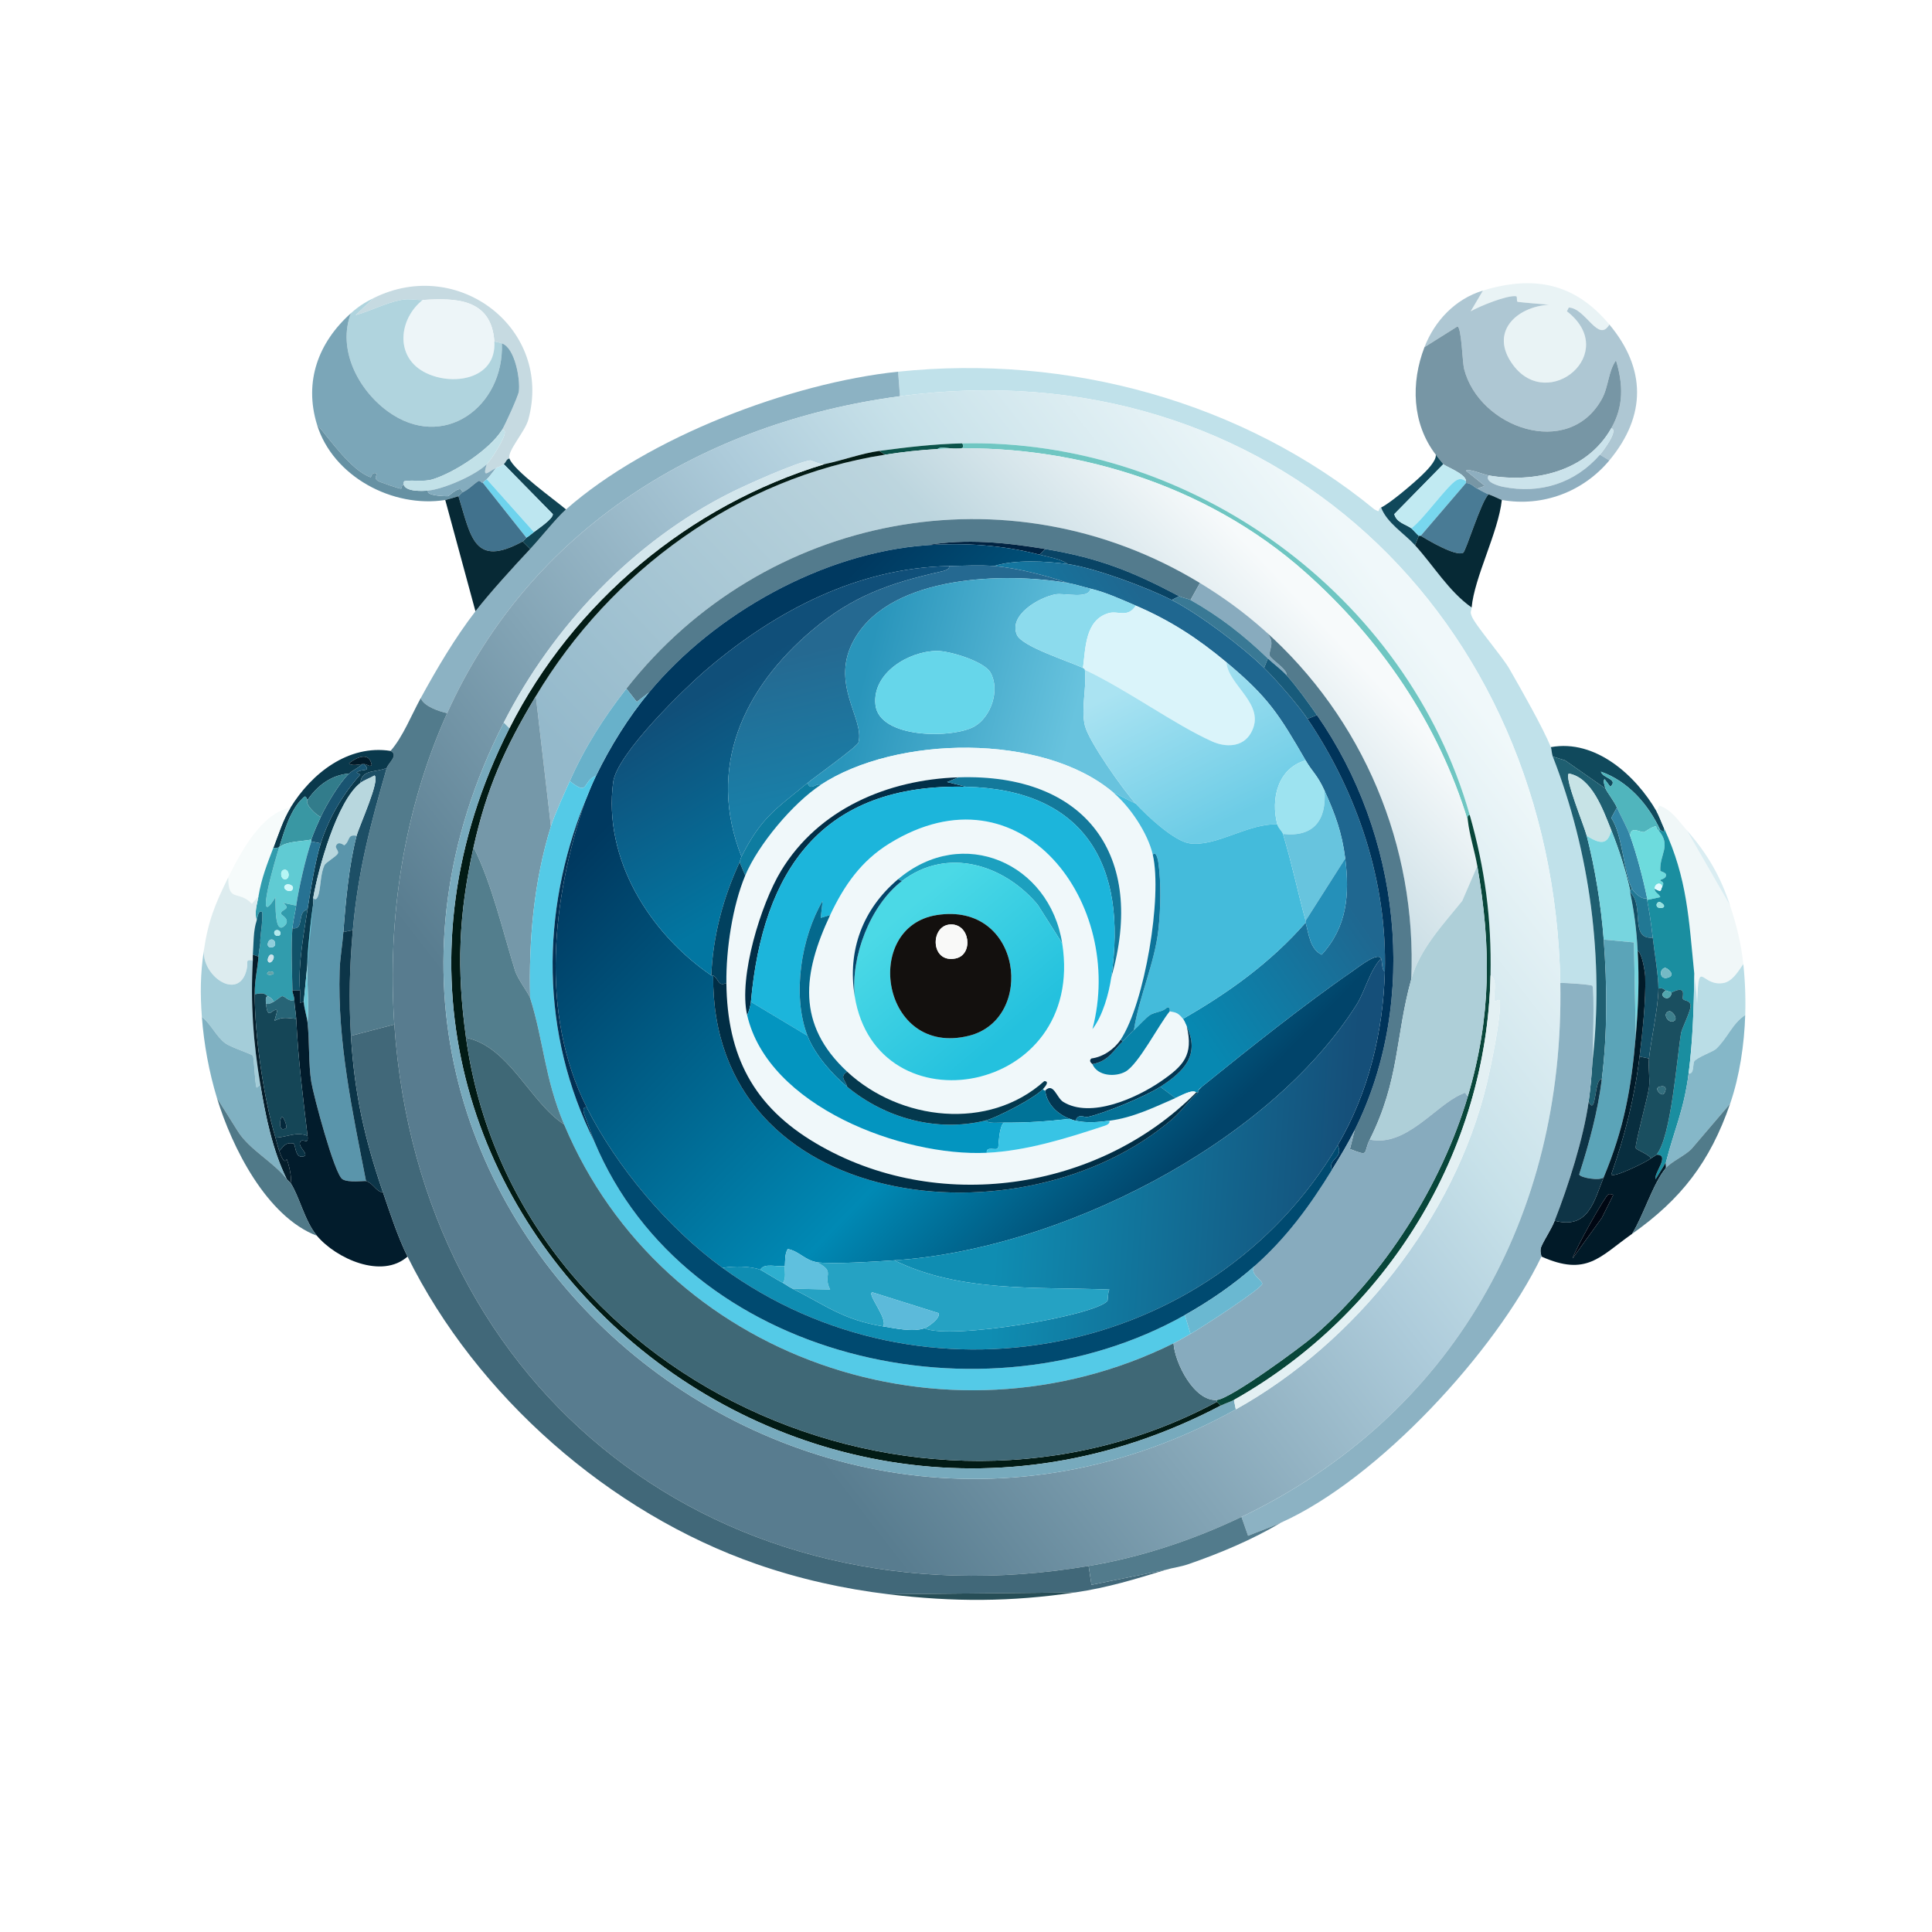 <svg xmlns="http://www.w3.org/2000/svg" width="1024" height="1024"><defs><linearGradient id="a" x1="755.21" x2="278.092" y1="336.862" y2="707.233" gradientUnits="userSpaceOnUse"><stop offset="0%" style="stop-color:#f0f8fa"/><stop offset="24.669%" style="stop-color:#c7e1e9"/><stop offset="38.08%" style="stop-color:#aeccdb"/><stop offset="86.424%" style="stop-color:#587c8f"/></linearGradient></defs><defs><linearGradient id="b" x1="646.936" x2="400.167" y1="272.624" y2="505.059" gradientUnits="userSpaceOnUse"><stop offset="0%" style="stop-color:#f7fafb"/><stop offset="33.628%" style="stop-color:#bcd5de"/><stop offset="100%" style="stop-color:#94b9cb"/></linearGradient></defs><defs><linearGradient id="c" x1="392.787" x2="638.553" y1="363.493" y2="602.759" gradientUnits="userSpaceOnUse"><stop offset="0%" style="stop-color:#003960"/><stop offset="68.805%" style="stop-color:#0089b4"/><stop offset="100%" style="stop-color:#01446a"/></linearGradient></defs><defs><linearGradient id="d" x1="671.273" x2="583.601" y1="413.132" y2="472.711" gradientUnits="userSpaceOnUse"><stop offset="0%" style="stop-color:#1f6790"/><stop offset="100%" style="stop-color:#0788b1"/></linearGradient></defs><defs><linearGradient id="e" x1="385.25" x2="440.386" y1="359.734" y2="452.599" gradientUnits="userSpaceOnUse"><stop offset="0%" style="stop-color:#104f79"/><stop offset="100%" style="stop-color:#0276a1"/></linearGradient></defs><defs><linearGradient id="f" x1="466.587" x2="483.52" y1="335.93" y2="406.939" gradientUnits="userSpaceOnUse"><stop offset="0%" style="stop-color:#256991"/><stop offset="100%" style="stop-color:#197ea7"/></linearGradient></defs><defs><linearGradient id="g" x1="459.052" x2="569.64" y1="352.87" y2="380.553" gradientUnits="userSpaceOnUse"><stop offset="0%" style="stop-color:#2995bb"/><stop offset="100%" style="stop-color:#68c3de"/></linearGradient></defs><defs><linearGradient id="h" x1="611.993" x2="651.26" y1="356.366" y2="435.12" gradientUnits="userSpaceOnUse"><stop offset="0%" style="stop-color:#aae3f2"/><stop offset="100%" style="stop-color:#6ccce6"/></linearGradient></defs><defs><linearGradient id="i" x1="480.476" x2="535.935" y1="481.694" y2="547.423" gradientUnits="userSpaceOnUse"><stop offset="0%" style="stop-color:#4bd9e6"/><stop offset="100%" style="stop-color:#24c1de"/></linearGradient></defs><defs><linearGradient id="j" x1="530.568" x2="715.158" y1="610.605" y2="622.908" gradientUnits="userSpaceOnUse"><stop offset="0%" style="stop-color:#0f8db2"/><stop offset="100%" style="stop-color:#154f79"/></linearGradient></defs><path fill="#c6dae1" d="M270 243c-1.731.359-1.664 1.966-3 3-1.585 1.226-2.615 1.337-4 2-4.546 2.177-7.464 6.028-5-2 2.681-2.681 7.647-10.95 9-14.5.276-.725 1.583-4.283-1-3.5 1.682-2.649 8.634-17.955 9-20.5.863-6.001-1.97-23.178-9-25.5-1.221-.403-2.709-.817-4-1-1.511-23.112-21.129-23.112-38-22-3.057.201-6.969-.87-11.5 0-8.099 1.556-16.029 5.852-24 8l9.5-9c45.019-22.429 95.208 16.517 82 64.5-1.712 6.219-11.288 16.75-10 20.5"/><path fill="#e9f3f5" d="M853 172c-5.87 10.051-12.52-8.667-21.5-9l-1 2c28.338 22.015-9.708 53.73-28.5 28.5-12.826-17.221 1.414-30.822 19-32-5.512-.505-10.998-.852-16.5-1.5-.944-.111-.054-2.874-1-3-4.744-.632-19.308 5.293-24 8l6.5-11c27.432-8.331 48.856-3.719 67 18"/><path fill="#aec7d3" d="M853 172c19.427 23.255 19.709 48.286 0 72l-5-3c1.118-1.283 10.268-13.125 6-14 6.68-11.776 6.355-23.277 2.5-36-4.158 5.945-3.921 14.055-7.5 20.5-17.811 32.071-65.096 15.145-73-16-.932-3.672-1.298-21.636-3.5-22.5L755 184c5.377-13.917 16.289-25.532 31-30l-6.5 11c4.692-2.707 19.256-8.632 24-8 .946.126.056 2.889 1 3 5.502.648 10.988.995 16.5 1.5-17.586 1.178-31.826 14.779-19 32 18.792 25.23 56.838-6.485 28.5-28.5l1-2c8.98.333 15.63 19.051 21.5 9"/><path fill="#edf5f8" d="M262 181c1.334 20.401-23.03 24.015-37.5 16-15.296-8.472-12.946-28.074-.5-38 16.871-1.112 36.489-1.112 38 22"/><path fill="#b0d4de" d="m198 158-9.5 9c7.971-2.148 15.901-6.444 24-8 4.531-.87 8.443.201 11.5 0-12.446 9.926-14.796 29.528.5 38 14.47 8.015 38.834 4.401 37.5-16 1.291.183 2.779.597 4 1 1.297 33.579-31.06 57.49-60.5 36-15.807-11.539-26.768-32.94-19.5-52 3.964-3.544 7.237-5.627 12-8"/><path fill="#7ba6b8" d="M266 182c7.03 2.322 9.863 19.499 9 25.5-.366 2.545-7.318 17.851-9 20.5-6.563 10.338-24.913 22.368-36.5 26-5.019 1.573-10.497.233-15 1-.846.144-.398 1.983-.5 2-1.615.268-.643 1.767-1.5 2-.611.166-10.914-3.382-12-4-2.952-1.68-.089-3.541-1-4-2.342-1.181-2.83 2.06-3 2-10.34-3.647-21.352-19.79-28.5-28-6.934-22.688.596-43.437 18-59-7.268 19.06 3.693 40.461 19.5 52 29.44 21.49 61.797-2.421 60.5-36"/><path fill="#7796a5" d="M854 227c-13.176 23.228-40.993 29.11-65 25-2.491-.426-10.946-3.937-12-2.5l10 8-4 1.5c-1.952-1.015-3.493-3.074-6-3v-1c.07-3.828-10.839-7.716-12-9-.48-.531-3.345-4.147-4-5-12.675-16.505-13.252-38.232-6-57l17.5-11c2.202.864 2.568 18.828 3.5 22.5 7.904 31.145 55.189 48.071 73 16 3.579-6.445 3.342-14.555 7.5-20.5 3.855 12.723 4.18 24.224-2.5 36"/><path fill="#c0e1ea" d="M732 269c3.159 8.269 12.217 13.641 18 20 9.882 10.866 17.857 24.44 30 33-.204 2.278-.951 1.911 0 4.5 1.695 4.616 16.175 21.328 20 28 6.474 11.29 17.716 31.086 22 41.5.325.79.467 3.635 1 5 19.769 50.569 27.293 107.991 21 162 .278-4.871 1.17-38.847 0-40.5-.493-.696-14.861-1.655-17-1.5-3.555-193.955-153.376-337.297-350-311l-1-13c89.932-9.407 182.623 15.753 252.5 73l2 1c.828-.945.028-1.307 1.5-2"/><path fill="#8cb2c3" d="m476 197 1 13c-104.523 13.979-195.963 70.127-240 168-4.649-1.065-12.373-3.666-14-8 8.585-15.694 18.082-31.849 29-46 7.397-9.587 20.5-23.96 29-33 5.333-5.673 13.841-16.448 19-21 43.299-38.2 118.911-67.028 176-73"/><path fill="url(#a)" d="M827 521c2.263 123.443-56.812 229.379-169 283-25.55 12.212-53.036 21.302-81 26-193.825 32.564-354.668-90.922-368-287-3.81-56.042 4.955-113.782 28-165 44.037-97.873 135.477-154.021 240-168 196.624-26.297 346.445 117.045 350 311M466 239c-9.115 1.223-19.724 5.108-29 7-2.041.416-7.116-2.055-7.5-2-7.363 1.048-34.139 13.066-42 17-51.785 25.914-94.471 70.923-120.5 122-127.352 249.904 151.238 495.957 388 364 63.501-35.391 115.804-101.32 133-172.5 2.28-9.437 7.634-35.44 7-44-.114-1.534-2.872.933-3 0-.497-3.615 1.936-11.556-2-13.5.612-29.681-2.896-56.528-11-85-33.244-116.797-147.603-199.688-269-197-14.851.329-29.334 2.032-44 4" style="fill:url(#a)"/>/&gt;<path fill="#6691a3" d="M214 257c1.37 3.711 9.896 3.295 13 3-1.934 2.835 9.937 3.091 10.5 3 .426-.069 7.317-6.828 7.5-2-.13.056-1.867 1.951-2 2-.773.287-6.494 1.92-7 2-27.799 4.414-59.566-12.404-68-40 7.148 8.21 18.16 24.353 28.5 28 .17.06.658-3.181 3-2 .911.459-1.952 2.32 1 4 1.086.618 11.389 4.166 12 4 .857-.233-.115-1.732 1.5-2"/><path fill="#cbe3eb" d="M848 241c-13.145 15.08-31.644 21.03-51.5 17-2.037-.413-9.812-2.517-7.5-6 24.007 4.11 51.824-1.772 65-25 4.268.875-4.882 12.717-6 14"/><path fill="#c2e1e8" d="M258 246c-5.875 5.874-22.88 13.229-31 14-3.104.295-11.63.711-13-3 .102-.017-.346-1.856.5-2 4.503-.767 9.981.573 15-1 11.587-3.632 29.937-15.662 36.5-26 2.583-.783 1.276 2.775 1 3.5-1.353 3.55-6.319 11.819-9 14.5"/><path fill="#0b534a" d="M510 235c3.587 5.766-11.613.579-13 3-9.25.485-18.863 1.569-28 3l-3-2c14.666-1.968 29.149-3.671 44-4"/><path fill="#6fc6c2" d="M779 432c-1.441.03-1.119 1.938-1 3-15.623-51.511-46.412-96.476-86.5-132-52.458-46.486-124.586-68.668-194.5-65 1.387-2.421 16.587 2.766 13-3 121.397-2.688 235.756 80.203 269 197"/><path fill="url(#b)" d="M497 238c69.914-3.668 142.042 18.514 194.5 65 40.088 35.524 70.877 80.489 86.5 132 .857 7.677 3.653 16.193 5 24l-8 18.5c-10.077 12.457-22.607 25.626-27 41.5 3.048-70.554-25.454-138.281-78-185-10.783-9.587-21.664-17.498-34-25-101.537-61.747-231.242-36.768-304 56-11.98 15.275-22.094 31.139-30 49-2.862 6.466-8.038 17.691-10 24l-8-69c39.726-66.327 107.27-115.827 185-128 9.137-1.431 18.75-2.515 28-3" style="fill:url(#b)"/>/&gt;<path fill="#021b15" d="M469 241c-77.73 12.173-145.274 61.673-185 128-16.407 27.393-26.002 48.521-33 80-7.979 35.892-9.03 64.613-4 101 25.082 181.433 239.454 278.252 398 193l2 2C412.726 868.072 147.841 627.579 270 386c33.877-66.994 95.287-118.195 167-140 9.276-1.892 19.885-5.777 29-7z"/><path fill="#10485b" d="m765 246-26 26.5c1.21 4.587 6.14 5.364 9 7.5.763.569 3.32 3.561 4 4l-2 5c-5.783-6.359-14.841-11.731-18-20 4.809-2.263 17.295-12.935 21.5-17 2.139-2.067 7.986-7.688 7.5-11 .655.853 3.52 4.469 4 5"/><path fill="#8eaebf" d="M853 244c-13.716 16.504-35.152 24.837-57 21-.375-.066-4.984-2.323-7-3-1.562-.524-4.34-2.137-6-3l4-1.5-10-8c1.054-1.437 9.509 2.074 12 2.5-2.312 3.483 5.463 5.587 7.5 6 19.856 4.03 38.355-1.92 51.5-17z"/><path fill="#114353" d="M300 270c-5.159 4.552-13.667 15.327-19 21l-4-4c.124-.068 1.835-1.897 2-2 1.393-.869 2.725-1.977 4-3 2.025-1.624 10.257-7.024 10-9.5L267 246c1.336-1.034 1.269-2.641 3-3 2.181 6.35 24.143 22.019 30 27"/><path fill="#d3e6ec" d="M437 246c-71.713 21.805-133.123 73.006-167 140l-3-3c26.029-51.077 68.715-96.086 120.5-122 7.861-3.934 34.637-15.952 42-17 .384-.055 5.459 2.416 7.5 2"/><path fill="#84acbe" d="M263 248c-1.215 1.35-3.866 5.182-5 6-2.104 1.517-1.882 1.922-2 2-.58.381-1.521-1.645-2.5-1-2.935 1.933-5.151 4.544-8.5 6-.183-4.828-7.074 1.931-7.5 2-.563.091-12.434-.165-10.5-3 8.12-.771 25.125-8.126 31-14-2.464 8.028.454 4.177 5 2"/><path fill="#bde6f0" d="m283 282-25-28c1.134-.818 3.785-4.65 5-6 1.385-.663 2.415-.774 4-2l26 26.5c.257 2.476-7.975 7.876-10 9.5"/><path fill="#c1eaf2" d="M777 255c-1.654-1.024-3.076-1.576-5-.5-4.977 2.783-17.883 21.221-24 25.5-2.86-2.136-7.79-2.913-9-7.5l26-26.5c1.161 1.284 12.07 5.172 12 9"/><path fill="#6ed3ed" d="m258 254 25 28c-1.275 1.023-2.607 2.131-4 3l-23-29c.118-.078-.104-.483 2-2"/><path fill="#78d7ee" d="M777 255v1l-24 28c-.244-.148-.766.151-1 0-.68-.439-3.237-3.431-4-4 6.117-4.279 19.023-22.717 24-25.5 1.924-1.076 3.346-.524 5 .5"/><path fill="#41728d" d="m256 256 23 29c-.165.103-1.876 1.932-2 2-25.796 14.009-27.324-2.392-34-24 .133-.049 1.87-1.944 2-2 3.349-1.456 5.565-4.067 8.5-6 .979-.645 1.92 1.381 2.5 1"/><path fill="#497b95" d="M783 259c1.66.863 4.438 2.476 6 3-3.897 3.369-12.013 30.196-13.5 31-3.833 2.072-18.618-6.644-22.5-9l24-28c2.507-.074 4.048 1.985 6 3"/><path fill="#062935" d="M796 265c-1.866 17.164-14.56 40.938-16 57-12.143-8.56-20.118-22.134-30-33l2-5c.234.151.756-.148 1 0 3.882 2.356 18.667 11.072 22.5 9 1.487-.804 9.603-27.631 13.5-31 2.016.677 6.625 2.934 7 3"/><path fill="#072935" d="M243 263c6.676 21.608 8.204 38.009 34 24l4 4c-8.5 9.04-21.603 23.413-29 33l-16-59c.506-.08 6.227-1.713 7-2"/><path fill="#537b8d" d="m636 309-5 9c-1.146-.648-4.783-1.356-6-2-24.958-13.203-42.661-20.275-71-25-20.862-3.478-41.967-5.595-63-2-54.789 4.001-112.258 36.081-147 78l-6.5 5-5.5-7c72.758-92.768 202.463-117.747 304-56"/><path fill="#002342" d="m554 291-3 3c-19.492-5.107-39.83-6.473-60-5 21.033-3.595 42.138-1.478 63 2"/><path fill="url(#c)" d="M491 289c20.17-1.473 40.508-.107 60 5 4.298 1.126 11.596 2.303 15 5-11.558-1.616-28.271-2.493-39 1-6.935-.599-16.762-.151-24 0-48.169 1.005-91.113 23.275-127.5 54-12.687 10.713-48.519 45.515-50.5 60.5-5.409 40.928 19.455 80.233 52 102.5.228.156.77-.153 1 0-1.283 125.744 164.437 144.232 243.5 76 4.616-3.984 9.196-10.493 13.5-14 .163-.133-.163-.867 0-1l2-2c23.673-19.151 54.744-43.956 79.5-61 3.596-2.476 13.637-10.557 15.5-7-6.121 6.536-8.396 17.209-13 24.5-47.086 74.559-158.617 129.881-245 135.5-9.181.597-33.328 2.215-41 1-6.388-1.012-9.45-5.867-15.5-7-1.636 2.88-1.272 5.889-1.5 9-4.048.711-11.054-1.853-13 2-5.097-1.932-14.211-2.063-20-1-28.73-20.919-55.933-53.114-72-85-25.188-49.987-18.295-110.652-1-162 1.93-4.813 3.726-9.327 6-14 7.495-15.403 17.061-30.802 28-44 34.742-41.919 92.211-73.999 147-78" style="fill:url(#c)"/>/&gt;<path fill="#094465" d="m625 316-4 2c-13.078-6.675-40.712-17.002-55-19-3.404-2.697-10.702-3.874-15-5l3-3c28.339 4.725 46.042 11.797 71 25"/><path fill="url(#d)" d="M566 299c14.288 1.998 41.922 12.325 55 19 14.362 7.33 37.417 24.671 49 36 6.364 6.224 18.104 19.745 23 27 26.442 39.183 42.326 86.47 41 134-1.751-.921-1.373-5.802-2-7-1.863-3.557-11.904 4.524-15.5 7-24.756 17.044-55.827 41.849-79.5 61-1.583 1.28-1.89 1.911-2 2-.163.133.163.867 0 1h-1c-2.031-1.824-8.062 1.731-11 3l-8-6c12.794-8.318 21.053-16.751 14-32-.531-1.147-1.33-3.13-2-4 24.189-13.831 46.561-29.909 65-51 1.745 6.096 2.277 13.985 8.5 17 13.497-14.632 14.892-32.007 12.5-51-1.734-13.769-5.334-23.527-11-36-3.824-8.419-6.34-9.687-10-16-14.043-24.221-19.682-33.393-42-52-15.279-12.738-29.622-22.093-48-30-7.752-3.335-15.772-7.034-24-9-3.956-.945-8.007-2.31-12-3-11.251-3.938-27.105-7.972-39-9 10.729-3.493 27.442-2.616 39-1" style="fill:url(#d)"/>/&gt;<path fill="url(#e)" d="M503 300c.662 1.953-3.281 2.726-4.5 3-26.858 6.037-46.63 12.938-68 31-36.447 30.805-56.132 72.79-37.5 120-.479.945-.808 2.585-1 3-8.747 18.88-14.131 39.092-15 60-32.545-22.267-57.409-61.572-52-102.5 1.981-14.985 37.813-49.787 50.5-60.5 36.387-30.725 79.331-52.995 127.5-54" style="fill:url(#e)"/>/&gt;<path fill="url(#f)" d="M527 300c11.895 1.028 27.749 5.062 39 9-32.428-5.607-93.23-4.684-113 29.5-13.765 23.802 5.447 42.373 2 55-.624 2.287-22.991 18.191-27 21.5-16.832 13.894-24.353 17.995-35 39-18.632-47.21 1.053-89.195 37.5-120 21.37-18.062 41.142-24.963 68-31 1.219-.274 5.162-1.047 4.5-3 7.238-.151 17.065-.599 24 0" style="fill:url(#f)"/>/&gt;<path fill="url(#g)" d="M566 309c3.993.69 8.044 2.055 12 3-.831 5.782-13.924 2.181-18.5 3-8.604 1.54-25.102 10.912-20.5 21.5 2.701 6.214 27.571 13.991 35 17.5 1.324.626.936.97 1 1 1.101 9.548-2.157 20.284 0 29.5 1.977 8.451 20.557 34.474 27 41.5l-12-6c-37.361-31.671-115.308-30.165-155-4-2.546-1.203-5.344 3.543-7-1 4.009-3.309 26.376-19.213 27-21.5 3.447-12.627-15.765-31.198-2-55 19.77-34.184 80.572-35.107 113-29.5m-69.5 36c-14.906.177-34.254 11.68-32.5 28.5 1.889 18.124 41.089 18.044 52.5 11.5 8.737-5.011 13.671-19.276 8.5-28.5-3.383-6.035-21.877-11.579-28.5-11.5" style="fill:url(#g)"/>/&gt;<path fill="#88abbe" d="M670 334c6.982 6.255 2.224 9.99 3 13.5.409 1.853 9.394 7.14 9 10.5-2.861-3.172-6.886-6.018-10-9-12.869-12.324-25.396-22.18-41-31l5-9c12.336 7.502 23.217 15.413 34 25"/><path fill="#8cdbed" d="M602 321c-4.34 6.75-9.393 2.478-14.5 4-12.484 3.721-12.08 18.733-13.5 29-7.429-3.509-32.299-11.286-35-17.5-4.602-10.588 11.896-19.96 20.5-21.5 4.576-.819 17.669 2.782 18.5-3 8.228 1.966 16.248 5.665 24 9"/><path fill="#397995" d="M625 316c1.217.644 4.854 1.352 6 2 15.604 8.82 28.131 18.676 41 31l-2 5c-11.583-11.329-34.638-28.67-49-36z"/><path fill="#daf4fa" d="M650 351c1.023 12.557 21.546 22.454 13 37.5-4.448 7.831-13.654 7.566-20.5 4.5-19.876-8.902-44.209-26.906-67.5-38-.064-.03.324-.374-1-1 1.42-10.267 1.016-25.279 13.5-29 5.107-1.522 10.16 2.75 14.5-4 18.378 7.907 32.721 17.262 48 30"/><path fill="#537b8d" d="M748 519c-8.504 30.726-6.115 53.277-22 85-3.679 7.348.22 9.148-10.5 5l2.5-10c34.499-69.447 23.972-156.886-20-220-4.575-6.567-10.713-15.139-16-21 .394-3.36-8.591-8.647-9-10.5-.776-3.51 3.982-7.245-3-13.5 52.546 46.719 81.048 114.446 78 185"/><path fill="#66d6ea" d="M496.5 345c6.623-.079 25.117 5.465 28.5 11.5 5.171 9.224.237 23.489-8.5 28.5-11.411 6.544-50.611 6.624-52.5-11.5-1.754-16.82 17.594-28.323 32.5-28.5"/><path fill="#185b7b" d="M682 358c5.287 5.861 11.425 14.433 16 21l-5 2c-4.896-7.255-16.636-20.776-23-27l2-5c3.114 2.982 7.139 5.828 10 9"/><path fill="url(#h)" d="M692 403c-14.923 4.352-18.524 20.527-15 34-15.145-.859-32.479 12.039-46.5 10-8.292-1.206-22.721-14.698-28.5-21-6.443-7.026-25.023-33.049-27-41.5-2.157-9.216 1.101-19.952 0-29.5 23.291 11.094 47.624 29.098 67.5 38 6.846 3.066 16.052 3.331 20.5-4.5 8.546-15.046-11.977-24.943-13-37.5 22.318 18.607 27.957 27.779 42 52" style="fill:url(#h)"/>/&gt;<path fill="#68b1ca" d="M344 367c-10.939 13.198-20.505 28.597-28 44-7.795 3.335-3.468 11.282-14 3 7.906-17.861 18.02-33.725 30-49l5.5 7z"/><path fill="#7598a9" d="M292 438c-9.063 29.14-11.826 60.547-11 91-.757-2.41-6.642-10.118-8-14.5-6.722-21.687-12.174-45.667-22-65.5 6.998-31.479 16.593-52.607 33-80z"/><path fill="#527b8c" d="M237 378c-23.045 51.218-31.81 108.958-28 165l-23 6c-1.187-19.3-.701-36.842 1-56 2.813-31.683 9.333-55.862 18-86 .719-2.5 6.576-6.797 2-9 6.513-7.413 10.935-18.741 16-28 1.627 4.334 9.351 6.935 14 8"/><path fill="#00345a" d="M698 379c43.972 63.114 54.499 150.553 20 220-3.676 7.4-7.696 13.986-12 21-2.533-5.858 6.385-6 3-13 16.243-27.503 24.105-59.932 25-92 1.326-47.53-14.558-94.817-41-134z"/><path fill="#77aabd" d="M270 386C147.841 627.579 412.726 868.072 647 745c1.867-.981 5.409-2.103 7-3l1 5C418.238 878.957 139.648 632.904 267 383Z"/><path fill="#10495c" d="M878 430c1.196 2.074 2.818 6.453 4 9 .05 3.043-.353 1.57-2 1-6.261-13.538-17.125-26.009-31.5-31 1.026 3.58 9.541 3.894 5 8l-3-4c-1.105.487.153 4.174.5 5l-21.5-15-6.5-2c-.533-1.365-.675-4.21-1-5 23.6-4.351 45.047 15.011 56 34"/><path fill="#0a394c" d="M207 398c4.576 2.203-1.281 6.5-2 9-5.375 2.535-13.324.481-14 8-12.365 9.469-22.427 45.64-25 61-.159.952.147 2.043 0 3l-5 52-2 .5c-.126-2.149.182-4.372 0-6.5-1.11-13.021 1.945-29.883 4-43 1.549-9.886 4.103-25.785 7-35 4.26-13.55 11.894-26.287 21-36.5l-2-1c2.616-2.427 8.213.093 4-4.5 1.913-.023 2.629 1.68 4 .5-1.181-7.199-7.756-4.268-12-1 1.184 1.743 5.279.615 7 .5-1.773 1.889-5.178 3.29-7 5-9.439.747-16.87 6.444-22 14-1.212-2.528-1.291-2.186-3-.5-6.56 6.472-9.644 18.244-12 25.5-.121.089-3.224 1.237-3 0 2.718-7.133 4.973-14.449 9-21 11.089-18.041 30.608-33.511 53-30"/><path fill="#f0f8fa" d="M590 420c8.954 7.59 18.37 21.544 21 33 5.131 22.347-4.31 78.701-17 98-3.357 5.105-9.462 9.253-15.5 10-1.843 1.44.435 2.845.5 3 2.731 6.471 12.222 6.924 17.5 4 6.944-3.848 17.839-25.175 23.5-32 2.305.681 3.982.084 7 4 .67.87 1.469 2.853 2 4 3.674 15.268-1.813 20.923-13.5 29-13.017 8.996-37.449 20.008-52 11-3.472-2.15-5.149-10.489-9.5-6-.007-.07-1.182.162-1-1 .612-.715 3.646-3.91.5-4-29.418 26.516-76.424 21.077-104.5-5-26.982-25.061-23.551-52.057-9-83 7.409-15.756 16.461-28.746 31.5-38 69.829-42.966 125.135 32.231 107.5 98.5 5.453-7.051 8.711-18.736 10-27.5 18.643-64.482-13.398-108.205-81-106-37.41 1.22-74.077 16.7-94 49.5-10.677 17.578-22.63 56.275-18 76.5 11.108 48.528 82.454 75.092 127 73 20.705-.972 41.981-7.556 61.5-14 1.321-.436 4.066-1.134 3.5-3 12.61-1.593 23.682-7.112 35-12 2.938-1.269 8.969-4.824 11-3-52.015 52.474-137.537 64.751-201.5 27-33.231-19.613-47.061-46.374-47.5-85-.2-17.568 3.181-40.711 10-57 6.813-16.274 25.223-38.259 40-48 39.692-26.165 117.639-27.671 155 4m-114 46c-18.68 15.766-26.957 37.621-23 62 11.647 71.767 122.662 52.757 110-28-6.66-42.479-52.691-62.958-87-34"/><path fill="#021a28" d="M193 405c-.332.004-.67-.022-1 0-1.721.115-5.816 1.243-7-.5 4.244-3.268 10.819-6.199 12 1-1.371 1.18-2.087-.523-4-.5"/><path fill="#1f5f71" d="M851 418c.893 2.128 4.311 6.271 6 10l-3 5.5c6.104 9.105 6.556 29.043 11 37.5l-1 1c-2.237-10.417-6.013-22.132-10-32-4.271-10.573-10.188-27.791-22.5-30-2.493 2.057 8.124 27.619 9.5 33 4.469 17.471 7.627 36.964 9 55 1.854 24.339 1.99 49.856-1 74-4.124-.744-2.763 20.149-7 12 .956-6.871 1.604-14.062 2-21 6.293-54.009-1.231-111.431-21-162l6.5 2z"/><path fill="#9de3f0" d="M702 419c1.228 15.57-5.727 24.869-22 23-.422-1.397-2.479-3.008-3-5-3.524-13.473.077-29.648 15-34 3.66 6.313 6.176 7.581 10 16"/><path fill="#195471" d="m170 447-5-1c.101-.299-.103-.702 0-1 1.327-3.84 3.287-8.283 5-12 2.897-6.287 10.017-18.325 15-23 1.822-1.71 5.227-3.111 7-5 .33-.022.668.004 1 0 4.213 4.593-1.384 2.073-4 4.5l2 1c-9.106 10.213-16.74 22.95-21 36.5"/><path fill="#1d4f66" d="M205 407c-8.667 30.138-15.187 54.317-18 86l-5 1c1.193-16.023 2.954-35.534 7-51 1.32-5.047 12.69-29.672 9.5-32-2.332 1.411-5.339 2.345-7.5 4 .676-7.519 8.625-5.465 14-8"/><path fill="#327c8b" d="M185 410c-4.983 4.675-12.103 16.713-15 23-2.829-1.236-8.604-7.001-7-9 5.13-7.556 12.561-13.253 22-14"/><path fill="#50b5bd" d="M880 440c-.276-.096-.665.068-1 0-1.608-.327-.732-2.037-1.5-2-1.903.091-5.669 2.943-6 3-2.281.391-7.071-3.64-7.5 2-1.66-4.648-4.92-10.409-7-15-1.689-3.729-5.107-7.872-6-10-.347-.826-1.605-4.513-.5-5l3 4c4.541-4.106-3.974-4.42-5-8 14.375 4.991 25.239 17.462 31.5 31"/><path fill="#c7e3e6" d="M854 440c-1.877 8.599-6.612 6.964-13 3-1.376-5.381-11.993-30.943-9.5-33 12.312 2.209 18.229 19.427 22.5 30"/><path fill="#b8d7de" d="M189 443c-5.079-1.037-3.338 2.75-6.5 5-.184.131-3.257-2.79-4.5.5-.362.957 1.846 2.713 1 4-1.102 1.678-6.374 4.684-7 6-2.046 4.302-1.955 10.475-3 15-.196.848-1.138 4.554-3 2.5 2.573-15.36 12.635-51.531 25-61 2.161-1.655 5.168-2.589 7.5-4 3.19 2.328-8.18 26.953-9.5 32"/><path fill="#54cae7" d="M316 411c-2.274 4.673-4.07 9.187-6 14-23.569 58.779-23.593 122.783 5 180 48.762 116.548 207.356 151.523 313 92l3 10c-2.896 1.607-6.078 3.553-9 5-120.458 59.661-270.765 8.47-323-116-10.461-24.928-10.752-43.929-18-67-.826-30.453 1.937-61.86 11-91 1.962-6.309 7.138-17.534 10-24 10.532 8.282 6.205.335 14-3"/><path fill="#022e47" d="m508 412-6 2.5 10 2.5c-76.204-1.849-107.766 44.144-114 114-.151 1.688-1.095 5.35-2 7-4.63-20.225 7.323-58.922 18-76.5 19.923-32.8 56.59-48.28 94-49.5"/><path fill="#13799b" d="M589 518c8.771-59.625-14.215-99.477-77-101l-10-2.5 6-2.5c67.602-2.205 99.643 41.518 81 106"/><path fill="#0e7ca0" d="M435 416c-14.777 9.741-33.187 31.726-40 48l-3-7c.192-.415.521-2.055 1-3 10.647-21.005 18.168-25.106 35-39 1.656 4.543 4.454-.203 7 1"/><path fill="#1cb5db" d="M512 417c62.785 1.523 85.771 41.375 77 101-1.289 8.764-4.547 20.449-10 27.5 17.635-66.269-37.671-141.466-107.5-98.5-15.039 9.254-24.091 22.244-31.5 38l-5 1.5 1-9c-11.248 19.12-16.391 49.804-8 71.5l-30-18c6.234-69.856 37.796-115.849 114-114"/><path fill="#44bbdb" d="M602 426c5.779 6.302 20.208 19.794 28.5 21 14.021 2.039 31.355-10.859 46.5-10 .521 1.992 2.578 3.603 3 5 4.806 15.898 7.743 30.428 12 46 .085.31-.088.692 0 1-18.439 21.091-40.811 37.169-65 51-3.018-3.916-4.695-3.319-7-4-.12-.035.582-2.495-1.5-2-1.975 2.355-6.222 2.239-9 4-1.996 1.266-6.198 5.929-8.5 8 2.753-17.996 11.007-35.239 13-53.5 1.181-10.825 1.461-24.239 0-35-.052-.386-.976-6.982-3-4.5-2.63-11.456-12.046-25.41-21-33z"/><path fill="#67c4de" d="m713 455-21 33c-4.257-15.572-7.194-30.102-12-46 16.273 1.869 23.228-7.43 22-23 5.666 12.473 9.266 22.231 11 36"/><path fill="#3997a3" d="M163 424c-1.604 1.999 4.171 7.764 7 9-1.713 3.717-3.673 8.16-5 12-6.377 1.196-12.671.802-17 4 2.356-7.256 5.44-19.028 12-25.5 1.709-1.686 1.788-2.028 3 .5"/><path fill="#013054" d="M311 587c-3.018-.812-1.286 3.797-1 4.5 1.806 4.438 3.259 9.339 5 13.5-28.593-57.217-28.569-121.221-5-180-17.295 51.348-24.188 112.013 1 162"/><path fill="#f6fbfb" d="M154 428c-4.027 6.551-6.282 13.867-9 21-3.45 9.055-6.358 16.276-8 26l-3.5 4c-7.136-7.494-12.566-.311-12.5-14 6.788-13.691 17.576-33.955 33-37"/><path fill="#f0f7f8" d="m894 440 23 40c3.429 10.457 5.852 19.982 7 31-2.54 3.483-5.648 9.123-10.5 10-12.022 2.174-13.08-14.522-14 11-.243-5.368-.96-10.689-1.5-16-2.91-28.604-3.586-50.242-16-77-1.182-2.547-2.804-6.926-4-9l1.5-3c6.435 2.156 10.096 8.005 14.5 13"/><path fill="#3285a6" d="M864 443c3.55 9.937 6.894 22.638 9 33-2.65 1.145-6.857-2.825-8-5-4.444-8.457-4.896-28.395-11-37.5l3-5.5c2.08 4.591 5.34 10.352 7 15"/><path fill="#08463a" d="M790 517c-1.929 93.595-54.846 179.277-136 225-1.591.897-5.133 2.019-7 3l-2-2v-1c7.151-.567 44.332-27.801 51.5-34 37.181-32.154 67.548-79.821 81.5-127 12.445-42.083 12.433-78.928 5-122-1.347-7.807-4.143-16.323-5-24-.119-1.062-.441-2.97 1-3 8.104 28.472 11.612 55.319 11 85"/><path fill="#6ddbdd" d="M879 440c7.041 8.327.561 12.54 1 21.5.019.379 2.816.869 3 2 .372 2.291-2.952 2.571-3 3-.094.844 2.723.466 1 3.5-.493-2.695-3.933-1.899-4 1-.05 2.139 2.178 2.462 3 4.5l-7 1.5c-.063-.321.065-.68 0-1-2.106-10.362-5.45-23.063-9-33 .429-5.64 5.219-1.609 7.5-2 .331-.057 4.097-2.909 6-3 .768-.037-.108 1.673 1.5 2"/><path fill="#1a8ea0" d="M898 516c-.206 17.698-.768 35.443-3 53-2.461 19.356-7.613 29.83-12 47l-5.5 9c-1.156-3.118 8.05-12.973.5-13 7.768-9.349 10.773-51.168 13-64.5.427-2.557 5.645-12.4 5-15-.603-2.432-3.074-1.873-4-3-.448-.546.684-3.655-.5-4.5-1.724-1.23-5.227 1.062-5.5 1-.746-.17-1.982-.681-3-1-.572-.179-2.092-1.872-4-1 .006-6.862-2.15-19.515-3-27-.753-6.628-1.712-13.456-3-20l7-1.5c-.822-2.038-3.05-2.361-3-4.5 4.012 2.294 2.97.814 4-1 1.723-3.034-1.094-2.656-1-3.5.048-.429 3.372-.709 3-3-.184-1.131-2.981-1.621-3-2-.439-8.96 6.041-13.173-1-21.5.335.068.724-.096 1 0 1.647.57 2.05 2.043 2-1 12.414 26.758 13.09 48.396 16 77m-18.5-38c-2.424.583-1.957 4.221 2 3 1.777-1.247-1.825-3.042-2-3m3 35c-3.204.384-3.096 6.981 2 5 3.73-1.45-.922-5.129-2-5"/><path fill="#77d5df" d="M864 472c.068.319-.066.681 0 1 2.321 11.154 3.342 19.596 4 31 .895 15.506.314 29.541-1 45l-1-49.5-16-1.5c-1.373-18.036-4.531-37.529-9-55 6.388 3.964 11.123 5.599 13-3 3.987 9.868 7.763 21.583 10 32"/><path fill="#daedf2" d="m917 480-23-40c10.877 12.338 17.884 24.396 23 40"/><path fill="#5a95ab" d="M189 443c-4.046 15.466-5.807 34.977-7 51-.499 6.698-1.792 13.916-2 20.5-1.189 37.693 6.839 74.921 14 111.5-.835-.253-9.285 1.012-12.5-1-4.258-2.666-15.358-44.503-16.5-51.5-1.511-9.259-.908-21.696-2-31.5.907-11.385-.625-23.039 0-34.5.394-7.221 1.891-21.273 3-28.5.147-.957-.159-2.048 0-3 1.862 2.054 2.804-1.652 3-2.5 1.045-4.525.954-10.698 3-15 .626-1.316 5.898-4.322 7-6 .846-1.287-1.362-3.043-1-4 1.243-3.29 4.316-.369 4.5-.5 3.162-2.25 1.421-6.037 6.5-5"/><path fill="#60cbd3" d="M165 445c-.103.298.101.701 0 1-3.101 9.197-6.561 24.316-8 34l-7-1.5c5.034 3.759-1.595 3.296-1 6 .083.377 5.113 2.835 2 6-5.719 5.815-4.864-12.1-5-15-11.638 19.183.06-20.525 2-26.5 4.329-3.198 10.623-2.804 17-4m-14.5 16c-2.485.61-1.646 5.649 1 5 2.485-.61 1.646-5.649-1-5m1 8c-2.76 1.769 2.169 4.698 3.5 2.5 1.276-2.107-2.081-3.409-3.5-2.5"/><path fill="#277293" d="M170 447c-2.897 9.215-5.451 25.114-7 35-5.954 1.35-1.372 10.947-8 10 .323-3.97 1.416-8.068 2-12 1.439-9.684 4.899-24.803 8-34z"/><path fill="#319cad" d="M148 449c-1.94 5.975-13.638 45.683-2 26.5.136 2.9-.719 20.815 5 15 3.113-3.165-1.917-5.623-2-6-.595-2.704 6.034-2.241 1-6l7 1.5c-.584 3.932-1.677 8.03-2 12-.816 10.031-.173 22.719 0 33 .028 1.685.936 2.706 1 5-2.98 1.272-4.886-2.145-6.5-2-.581.052-3.397 2.446-4.5 3-.446-1.449-1.73-2.327-3-3-1.886-.999-1.455-2.132-7-1-.033-7.952 1.477-13.003 2-20 .195-2.613.744-5.05 1-7.5.023-.222-.159.052 0-2 .364-4.689 1.284-9.263 1-14-2.118-1.617-2.491 2.972-3 4.5-1.206-5.076.204-8.288 1-13 1.642-9.724 4.55-16.945 8-26-.224 1.237 2.879.089 3 0m-1.5 44c-1.96.325-1.355 3.391 1 3 1.96-.325 1.355-3.391-1-3m-3 5c-1.766.443-2.829 4.872 1 4 2.386-.544 1.383-4.598-1-4m0 8c-.989.074-2.397 3.225-1 4 1.759.976 4.272-4.243 1-4m-1 9c-3.213 2.182 3.255 2.159 2.5.5-.299-.658-2.151-.737-2.5-.5"/><path fill="#537e8d" d="M281 529c7.248 23.071 7.539 42.072 18 67-18.184-11.836-29.006-41.219-52-46-5.03-36.387-3.979-65.108 4-101 9.826 19.833 15.278 43.813 22 65.5 1.358 4.382 7.243 12.09 8 14.5"/><path fill="#1ca0bf" d="m563 500-13-20.5c-17.905-21.327-47.996-30.859-72-12.5l-2-1c34.309-28.958 80.34-8.479 87 34"/><path fill="#0d749a" d="M601 546c-2.353 2.117-4.038 4.18-6 6l-1-1c12.69-19.299 22.131-75.653 17-98 2.024-2.482 2.948 4.114 3 4.5 1.461 10.761 1.181 24.175 0 35-1.993 18.261-10.247 35.504-13 53.5"/><path fill="#2590b9" d="M692 489c-.088-.308.085-.69 0-1l21-33c2.392 18.993.997 36.368-12.5 51-6.223-3.015-6.755-10.904-8.5-17"/><path fill="#01415f" d="M395 464c-6.819 16.289-10.2 39.432-10 57-4.453 1.997-3.785-1.854-7-4-.23-.153-.772.156-1 0 .869-20.908 6.253-41.12 15-60z"/><path fill="url(#i)" d="M563 500c12.662 80.757-98.353 99.767-110 28-2.107-20.813 8.158-48.119 25-61 24.004-18.359 54.095-8.827 72 12.5zm-66.5-15c-39.936 6.321-29.411 75.467 17 64 35.571-8.789 28.314-71.172-17-64" style="fill:url(#i)"/>/&gt;<path fill="#aecfd8" d="M783 459c7.433 43.072 7.445 79.917-5 122-2.133-1.859-.284-2.41-3.5-1-13.925 6.104-29.282 28.102-48.5 24 15.885-31.723 13.496-54.274 22-85 4.393-15.874 16.923-29.043 27-41.5z"/><path fill="#b6f6f5" d="M150.5 461c2.646-.649 3.485 4.39 1 5-2.646.649-3.485-4.39-1-5"/><path fill="#ddecef" d="M137 475c-.796 4.712-2.206 7.924-1 13-1.823 5.473-1.548 12.301-2 18-.078.983.055 2.013 0 3-4.181-.502-2.576.974-3 3.5-3.162 18.835-23.541 5.895-23-8.5 2.339-15.914 5.997-24.875 13-39-.066 13.689 5.364 6.506 12.5 14z"/><path fill="#04446a" d="M478 467c-16.842 12.881-27.107 40.187-25 61-3.957-24.379 4.32-46.234 23-62z"/><path fill="#e1fafe" d="M881 470c-1.03 1.814.012 3.294-4 1 .067-2.899 3.507-3.695 4-1"/><path fill="#d0f8fa" d="M151.5 469c1.419-.909 4.776.393 3.5 2.5-1.331 2.198-6.26-.731-3.5-2.5"/><path fill="#217894" d="M873 476c.065.32-.063.679 0 1 1.288 6.544 2.247 13.372 3 20-12.627 1.035-4.165-17.097-12-24-.066-.319.068-.681 0-1l1-1c1.143 2.175 5.35 6.145 8 5"/><path fill="#134e65" d="M876 497c.85 7.485 3.006 20.138 3 27-.008 9.597-3.922 27.019-5 37l-5-1c1.538-12.695 3.419-29.951 3-42.5-.07-2.086-1.563-12.202-4-13.5-.658-11.404-1.679-19.846-4-31 7.835 6.903-.627 25.035 12 24"/><path fill="#04698d" d="M440 485c-14.551 30.943-17.982 57.939 9 83-4.292 2.846-.845 4.461 0 8-8.018-6.633-17.202-17.18-21-27-8.391-21.696-3.248-52.38 8-71.5l-1 9z"/><path fill="#97e1e0" d="M879.5 478c.175-.042 3.777 1.753 2 3-3.957 1.221-4.424-2.417-2-3"/><path fill="#6bc7d7" d="M163 542c-.369-3.317-1.803-7.522-2-11l5-52c-1.109 7.227-2.606 21.279-3 28.5-.625 11.461.907 23.115 0 34.5"/><path fill="#115269" d="M163 482c-2.055 13.117-5.11 29.979-4 43h-4c-.173-10.281-.816-22.969 0-33 6.628.947 2.046-8.65 8-10"/><path fill="#115d74" d="m137 507-3-1c.452-5.699.177-12.527 2-18 .509-1.528.882-6.117 3-4.5.284 4.737-.636 9.311-1 14-.159 2.052.023 1.778 0 2-.256 2.45-.805 4.887-1 7.5"/><path fill="#13100e" d="M496.5 485c45.314-7.172 52.571 55.211 17 64-46.411 11.467-56.936-57.679-17-64m7 5c-10.619.727-10.424 20.757 3 18 9.636-1.979 7.694-18.732-3-18"/><path fill="#f9f9f8" d="M503.5 490c10.694-.732 12.636 16.021 3 18-13.424 2.757-13.619-17.273-3-18"/><path fill="#b2e9ed" d="M146.5 493c2.355-.391 2.96 2.675 1 3-2.355.391-2.96-2.675-1-3"/><path fill="#0c3548" d="M187 493c-1.701 19.158-2.187 36.7-1 56 1.889 30.722 7.115 54.128 17 83-3.721-.295-4.982-4.784-9-6-7.161-36.579-15.189-73.807-14-111.5.208-6.584 1.501-13.802 2-20.5z"/><path fill="#8fcedb" d="M143.5 498c2.383-.598 3.386 3.456 1 4-3.829.872-2.766-3.557-1-4"/><path fill="#5ba4b8" d="M867 549c-2.38 28.005-6.207 48.981-17 75-1.877 1.991-12.337.302-13-1.5 5.26-16.367 9.882-33.396 12-50.5 2.99-24.144 2.854-49.661 1-74l16 1.5z"/><path fill="#a4cdd9" d="M134 509c-1.267 22.93.223 43.356 4 66l-2 1.5c-1.048-3.005-1.192-15.413-2-17-.361-.708-11.653-4.444-14.5-6.5-4.851-3.503-7.708-10.369-12.5-14-.938-12.448-.814-22.658 1-35-.541 14.395 19.838 27.335 23 8.5.424-2.526-1.181-4.002 3-3.5"/><path fill="#011a28" d="M869 560c-2.661 21.962-7.713 41.675-15 62.5 1.226 2.008 18.933-6.797 21-8.5.591-.487 2.673-1.607 3-2 7.55.027-1.656 9.882-.5 13l5.5-9c-.217.851.129 2.055 0 3-6.914 8.256-11.94 25.377-18 35-17.151 12.114-24 22.697-48 12 .119-.248-1.199-2.877 0-5.5 1.904-4.167 5.146-8.796 7-13.5 18.096 4.79 20.925-10.764 26-23 10.793-26.019 14.62-46.995 17-75 1.314-15.459 1.895-29.494 1-45 2.437 1.298 3.93 11.414 4 13.5.419 12.549-1.462 29.805-3 42.5m-16.5 73c-1.779.793-17.645 29.204-19 34l15.5-21.5 6-12c-.371-.664-1.978-.733-2.5-.5"/><path fill="#051d2a" d="M137 507c-.523 6.997-2.033 12.048-2 20 .092 22.499 4.601 54.368 11 76 .695 2.349 1.198 4.662 2 7 2.91 8.488 3.84 4.155 4 4.5.894 1.926 2.941 9.961 2 12.5-.16-.242-1.777-1.699-2-2-7.538-15.252-11.196-33.19-14-50-3.777-22.644-5.267-43.07-4-66 .055-.987-.078-2.017 0-3z"/><path fill="#cde3eb" d="M143.5 506c3.272-.243.759 4.976-1 4-1.397-.775.011-3.926 1-4"/><path fill="url(#j)" d="M732 508c.627 1.198.249 6.079 2 7-.895 32.068-8.757 64.497-25 92-66.952 113.363-219.974 142.198-326 65 5.789-1.063 14.903-.932 20 1 .871.33 9.191 5.56 12 7 1.195.613 2.824 1.909 5 3 17.724 8.888 26.889 16.568 48 20 6.41 1.042 15.761 3.118 22 1 13.432 6.302 90.242-6.528 97-14.5.197-.232.153-5.067 1-6-38.23-1.546-78.766 1.718-114-15.5 86.383-5.619 197.914-60.941 245-135.5 4.604-7.291 6.879-17.964 13-24.5" style="fill:url(#j)"/>/&gt;<path fill="#badde6" d="M925 538c-7.039 4.665-9.18 11.993-15.5 18-1.419 1.349-9.926 4.357-11.5 6.5-.879 1.198.11 6.982-3 6.5 2.232-17.557 2.794-35.302 3-53 .54 5.311 1.257 10.632 1.5 16 .92-25.522 1.978-8.826 14-11 4.852-.877 7.96-6.517 10.5-10a199.5 199.5 0 0 1 1 27"/><path fill="#74bac5" d="M882.5 513c1.078-.129 5.73 3.55 2 5-5.096 1.981-5.204-4.616-2-5"/><path fill="#63a2a8" d="M142.5 515c.349-.237 2.201-.158 2.5.5.755 1.659-5.713 1.682-2.5-.5"/><path fill="#012e45" d="M385 521c.439 38.626 14.269 65.387 47.5 85 63.963 37.751 149.485 25.474 201.5-27h1c-4.304 3.507-8.884 10.016-13.5 14-79.063 68.232-244.783 49.744-243.5-76 3.215 2.146 2.547 5.997 7 4"/><path fill="#e3f0f3" d="m655 747-1-5c81.154-45.723 134.071-131.405 136-225 3.936 1.944 1.503 9.885 2 13.5.128.933 2.886-1.534 3 0 .634 8.56-4.72 34.563-7 44-17.196 71.18-69.499 137.109-133 172.5"/><path fill="#8cb2c3" d="M844 563c-.396 6.938-1.044 14.129-2 21-2.665 19.154-10.858 44.881-18 63-1.854 4.704-5.096 9.333-7 13.5-1.199 2.623.119 5.252 0 5.5-24.261 50.372-86.594 117.954-138 141-5.599 2.51-11.789 4.641-17.5 7l-3.5-10c112.188-53.621 171.263-159.557 169-283 2.139-.155 16.507.804 17 1.5 1.17 1.653.278 35.629 0 40.5"/><path fill="#1a4f60" d="M883 525c-5.288 2.582 2.346 7.109 3 1 .273.062 3.776-2.23 5.5-1 1.184.845.052 3.954.5 4.5.926 1.127 3.397.568 4 3 .645 2.6-4.573 12.443-5 15-2.227 13.332-5.232 55.151-13 64.5-.327.393-2.409 1.513-3 2-.938-2.185-7.54-4.417-8-5.5-.64-1.508 6.385-27.214 7-32 .616-4.796-.526-10.628 0-15.5 1.078-9.981 4.992-27.403 5-37 1.908-.872 3.428.821 4 1m1.5 11c-3.77 1.182-.033 7.099 3 5 1.906-1.319-1.315-5.528-3-5m-5 40c-2.875.768.476 4.53 2 4 .89-.309 3.272-5.409-2-4"/><path fill="#021c2c" d="M159 525c.182 2.128-.126 4.351 0 6.5l2-.5c.197 3.478 1.631 7.683 2 11 1.092 9.804.489 22.241 2 31.5 1.142 6.997 12.242 48.834 16.5 51.5 3.215 2.012 11.665.747 12.5 1 4.018 1.216 5.279 5.705 9 6 3.8 11.097 7.84 23.558 13 34-13.572 12.078-37.789 1.123-48-11-6.524-7.746-9.368-21.002-14-28 .941-2.539-1.106-10.574-2-12.5-.16-.345-1.09 3.988-4-4.5 2.56-2.401 2.819-4.549 7.5-4 1.289.406.672 7.777 5 7 4.077-.732-2.547-4.921-1.5-7.5 1.255-3.09 4.666 2.215 4-3.5-2.597-22.271-4.863-39.088-6-62-.159-3.194-.905-6.577-1-10-.064-2.294-.972-3.315-1-5z"/><path fill="#52a6ae" d="M886 526c-.654 6.109-8.288 1.582-3-1 1.018.319 2.254.83 3 1"/><path fill="#154657" d="M142 528c-1.542.183-1.108 2.856-1 4 .915 9.693 3.476 1.773 6 3.5l-1.5 5.5c4.666-2.268 6.496-1.396 11.5-1 1.137 22.912 3.403 39.729 6 62-5.982-2.371-10.474.662-17 1-6.399-21.632-10.908-53.501-11-76 5.545-1.132 5.114.001 7 1m7.5 64c-1.117-.058-2.325 8.69 2 6 .986-.613-1.035-5.95-2-6"/><path fill="#61a6b6" d="M145 531c-1.374.69-2.275 1.375-4 1-.108-1.144-.542-3.817 1-4 1.27.673 2.554 1.551 3 3"/><path fill="#276476" d="M156 530c.095 3.423.841 6.806 1 10-5.004-.396-6.834-1.268-11.5 1l1.5-5.5c-2.524-1.727-5.085 6.193-6-3.5 1.725.375 2.626-.31 4-1 1.103-.554 3.919-2.948 4.5-3 1.614-.145 3.52 3.272 6.5 2"/><path fill="#0395c0" d="M428 549c3.798 9.82 12.982 20.367 21 27 20.148 16.667 47.235 24.141 73 18 2.987 1.671 6.695.963 10 1-2.739 2.631-2.603 12.914-3 13.5-1.074 1.583-6.403-1.317-6 2.5-44.546 2.092-115.892-24.472-127-73 .905-1.65 1.849-5.312 2-7z"/><path fill="#0783a9" d="M620 536c-5.661 6.825-16.556 28.152-23.5 32-5.278 2.924-14.769 2.471-17.5-4 8.856-1.591 11.096-7.451 16-12 1.962-1.82 3.647-3.883 6-6 2.302-2.071 6.504-6.734 8.5-8 2.778-1.761 7.025-1.645 9-4 2.082-.495 1.38 1.965 1.5 2"/><path fill="#3e7f8c" d="M884.5 536c1.685-.528 4.906 3.681 3 5-3.033 2.099-6.77-3.818-3-5"/><path fill="#85b7c8" d="m917 585-20.5 24c-3.182 3.302-10.939 6.941-13.5 10 .129-.945-.217-2.149 0-3 4.387-17.17 9.539-27.644 12-47 3.11.482 2.121-5.302 3-6.5 1.574-2.143 10.081-5.151 11.5-6.5 6.32-6.007 8.461-13.335 15.5-18-.487 15.47-2.955 32.374-8 47"/><path fill="#80b1c2" d="M138 575c2.804 16.81 6.462 34.748 14 50-6.522-8.779-19.83-15.568-26-25.5L115 582c-4.21-13.817-6.912-28.562-8-43 4.792 3.631 7.649 10.497 12.5 14 2.847 2.056 14.139 5.792 14.5 6.5.808 1.587.952 13.995 2 17z"/><path fill="#416879" d="m577 830 1.5 10 39.5-8c-16.414 5.015-30.573 9.415-48 12l-99 1c-23.847-2.864-47.338-8.111-70-16-77.765-27.071-148.438-89.007-185-163-5.16-10.442-9.2-22.903-13-34-9.885-28.872-15.111-52.278-17-83l23-6c13.332 196.078 174.175 319.564 368 287"/><path fill="#023652" d="M615 576c-7.699 5.005-29.554 14.083-38.5 16-1.901.407-4.927-2.111-6.5 2-.589-.124-2.284-.734-3-1-6.696-2.49-12.301-8.121-13-15 4.351-4.489 6.028 3.85 9.5 6 14.551 9.008 38.983-2.004 52-11 11.687-8.077 17.174-13.732 13.5-29 7.053 15.249-1.206 23.682-14 32"/><path fill="#3f6876" d="M299 596c52.235 124.47 202.542 175.661 323 116 .654 10.405 11.024 30.95 23 30v1c-158.546 85.252-372.918-11.567-398-193 22.994 4.781 33.816 34.164 52 46"/><path fill="#07304a" d="M595 552c-4.904 4.549-7.144 10.409-16 12-.065-.155-2.343-1.56-.5-3 6.038-.747 12.143-4.895 15.5-10z"/><path fill="#082e3f" d="M874 561c-.526 4.872.616 10.704 0 15.5-.615 4.786-7.64 30.492-7 32 .46 1.083 7.062 3.315 8 5.5-2.067 1.703-19.774 10.508-21 8.5 7.287-20.825 12.339-40.538 15-62.5z"/><path fill="#04394e" d="M553 577c-4.103 4.797-24.831 15.53-31 17-25.765 6.141-52.852-1.333-73-18-.845-3.539-4.292-5.154 0-8 28.076 26.077 75.082 31.516 104.5 5 3.146.09.112 3.285-.5 4"/><path fill="#0e3446" d="M849 572c-2.118 17.104-6.74 34.133-12 50.5.663 1.802 11.123 3.491 13 1.5-5.075 12.236-7.904 27.79-26 23 7.142-18.119 15.335-43.846 18-63 4.237 8.149 2.876-12.744 7-12"/><path fill="#047196" d="m615 576 8 6c-11.318 4.888-22.39 10.407-35 12-6.237.788-11.733 1.319-18 0 1.573-4.111 4.599-1.593 6.5-2 8.946-1.917 30.801-10.995 38.5-16"/><path fill="#63bed8" d="m637 576-2 2c.11-.089.417-.72 2-2"/><path fill="#336e7d" d="M879.5 576c5.272-1.409 2.89 3.691 2 4-1.524.53-4.875-3.232-2-4"/><path fill="#007398" d="M554 578c.699 6.879 6.304 12.51 13 15-11.631 1.338-23.208 2.133-35 2-3.305-.037-7.013.671-10-1 6.169-1.47 26.897-12.203 31-17-.182 1.162.993.93 1 1"/><path fill="#87abbe" d="M778 581c-13.952 47.179-44.319 94.846-81.5 127-7.168 6.199-44.349 33.433-51.5 34-11.976.95-22.346-19.595-23-30 2.922-1.447 6.104-3.393 9-5 4.754-2.638 37.651-23.905 38-26.5.274-2.035-7.17-5.377-4-9.5 16.834-14.906 29.265-31.878 41-51 4.304-7.014 8.324-13.6 12-21l-2.5 10c10.72 4.148 6.821 2.348 10.5-5 19.218 4.102 34.575-17.896 48.5-24 3.216-1.41 1.367-.859 3.5 1"/><path fill="#507988" d="M152 625c.223.301 1.84 1.758 2 2 4.632 6.998 7.476 20.254 14 28-26.705-10.15-45.066-46.96-53-73l11 17.5c6.17 9.932 19.478 16.721 26 25.5"/><path fill="#517b8a" d="M917 585c-10.663 30.911-26.006 50.64-52 69 6.06-9.623 11.086-26.744 18-35 2.561-3.059 10.318-6.698 13.5-10z"/><path fill="#004a70" d="M311 587c16.067 31.886 43.27 64.081 72 85 106.026 77.198 259.048 48.363 326-65 3.385 7-5.533 7.142-3 13-11.735 19.122-24.166 36.094-41 51-11.349 10.049-23.825 18.577-37 26-105.644 59.523-264.238 24.548-313-92-1.741-4.161-3.194-9.062-5-13.5-.286-.703-2.018-5.312 1-4.5"/><path fill="#04283b" d="M149.5 592c.965.05 2.986 5.387 2 6-4.325 2.69-3.117-6.058-2-6"/><path fill="#38c4e5" d="M567 593c.716.266 2.411.876 3 1 6.267 1.319 11.763.788 18 0 .566 1.866-2.179 2.564-3.5 3-19.519 6.444-40.795 13.028-61.5 14-.403-3.817 4.926-.917 6-2.5.397-.586.261-10.869 3-13.5 11.792.133 23.369-.662 35-2"/><path fill="#0a3244" d="M163 602c.666 5.715-2.745.41-4 3.5-1.047 2.579 5.577 6.768 1.5 7.5-4.328.777-3.711-6.594-5-7-4.681-.549-4.94 1.599-7.5 4-.802-2.338-1.305-4.651-2-7 6.526-.338 11.018-3.371 17-1"/><path fill="#000713" d="M852.5 633c.522-.233 2.129-.164 2.5.5l-6 12-15.5 21.5c1.355-4.796 17.221-33.207 19-34"/><path fill="#5fc0de" d="M433 669c10.336 5.37 2.802 6.347 7 14.5l-20-.5c-2.176-1.091-3.805-2.387-5-3 1.768-2.785.78-5.989 1-9 .228-3.111-.136-6.12 1.5-9 6.05 1.133 9.112 5.988 15.5 7"/><path fill="#25a2c3" d="M474 668c35.234 17.218 75.77 13.954 114 15.5-.847.933-.803 5.768-1 6-6.758 7.972-83.568 20.802-97 14.5 1.478-.502 8.536-5.135 7.5-8l-35-11c-3.691.118 8.576 14.32 5.5 18-21.111-3.432-30.276-11.112-48-20l20 .5c-4.198-8.153 3.336-9.13-7-14.5 7.672 1.215 31.819-.403 41-1"/><path fill="#2dafcf" d="M416 671c-.22 3.011.768 6.215-1 9-2.809-1.44-11.129-6.67-12-7 1.946-3.853 8.952-1.289 13-2"/><path fill="#6ab8d1" d="m631 707-3-10c13.175-7.423 25.651-15.951 37-26-3.17 4.123 4.274 7.465 4 9.5-.349 2.595-33.246 23.862-38 26.5"/><path fill="#5cbada" d="M490 704c-6.239 2.118-15.59.042-22-1 3.076-3.68-9.191-17.882-5.5-18l35 11c1.036 2.865-6.022 7.498-7.5 8"/><path fill="#527b8c" d="m658 804 3.5 10c5.711-2.359 11.901-4.49 17.5-7-15.44 9.143-32.051 16.115-49 22-4.433 1.539-8.353 1.886-12 3l-39.5 8-1.5-10c27.964-4.698 55.45-13.788 81-26"/><path fill="#274e57" d="M570 844c-34.339 5.093-64.557 5.137-99 1z"/></svg>